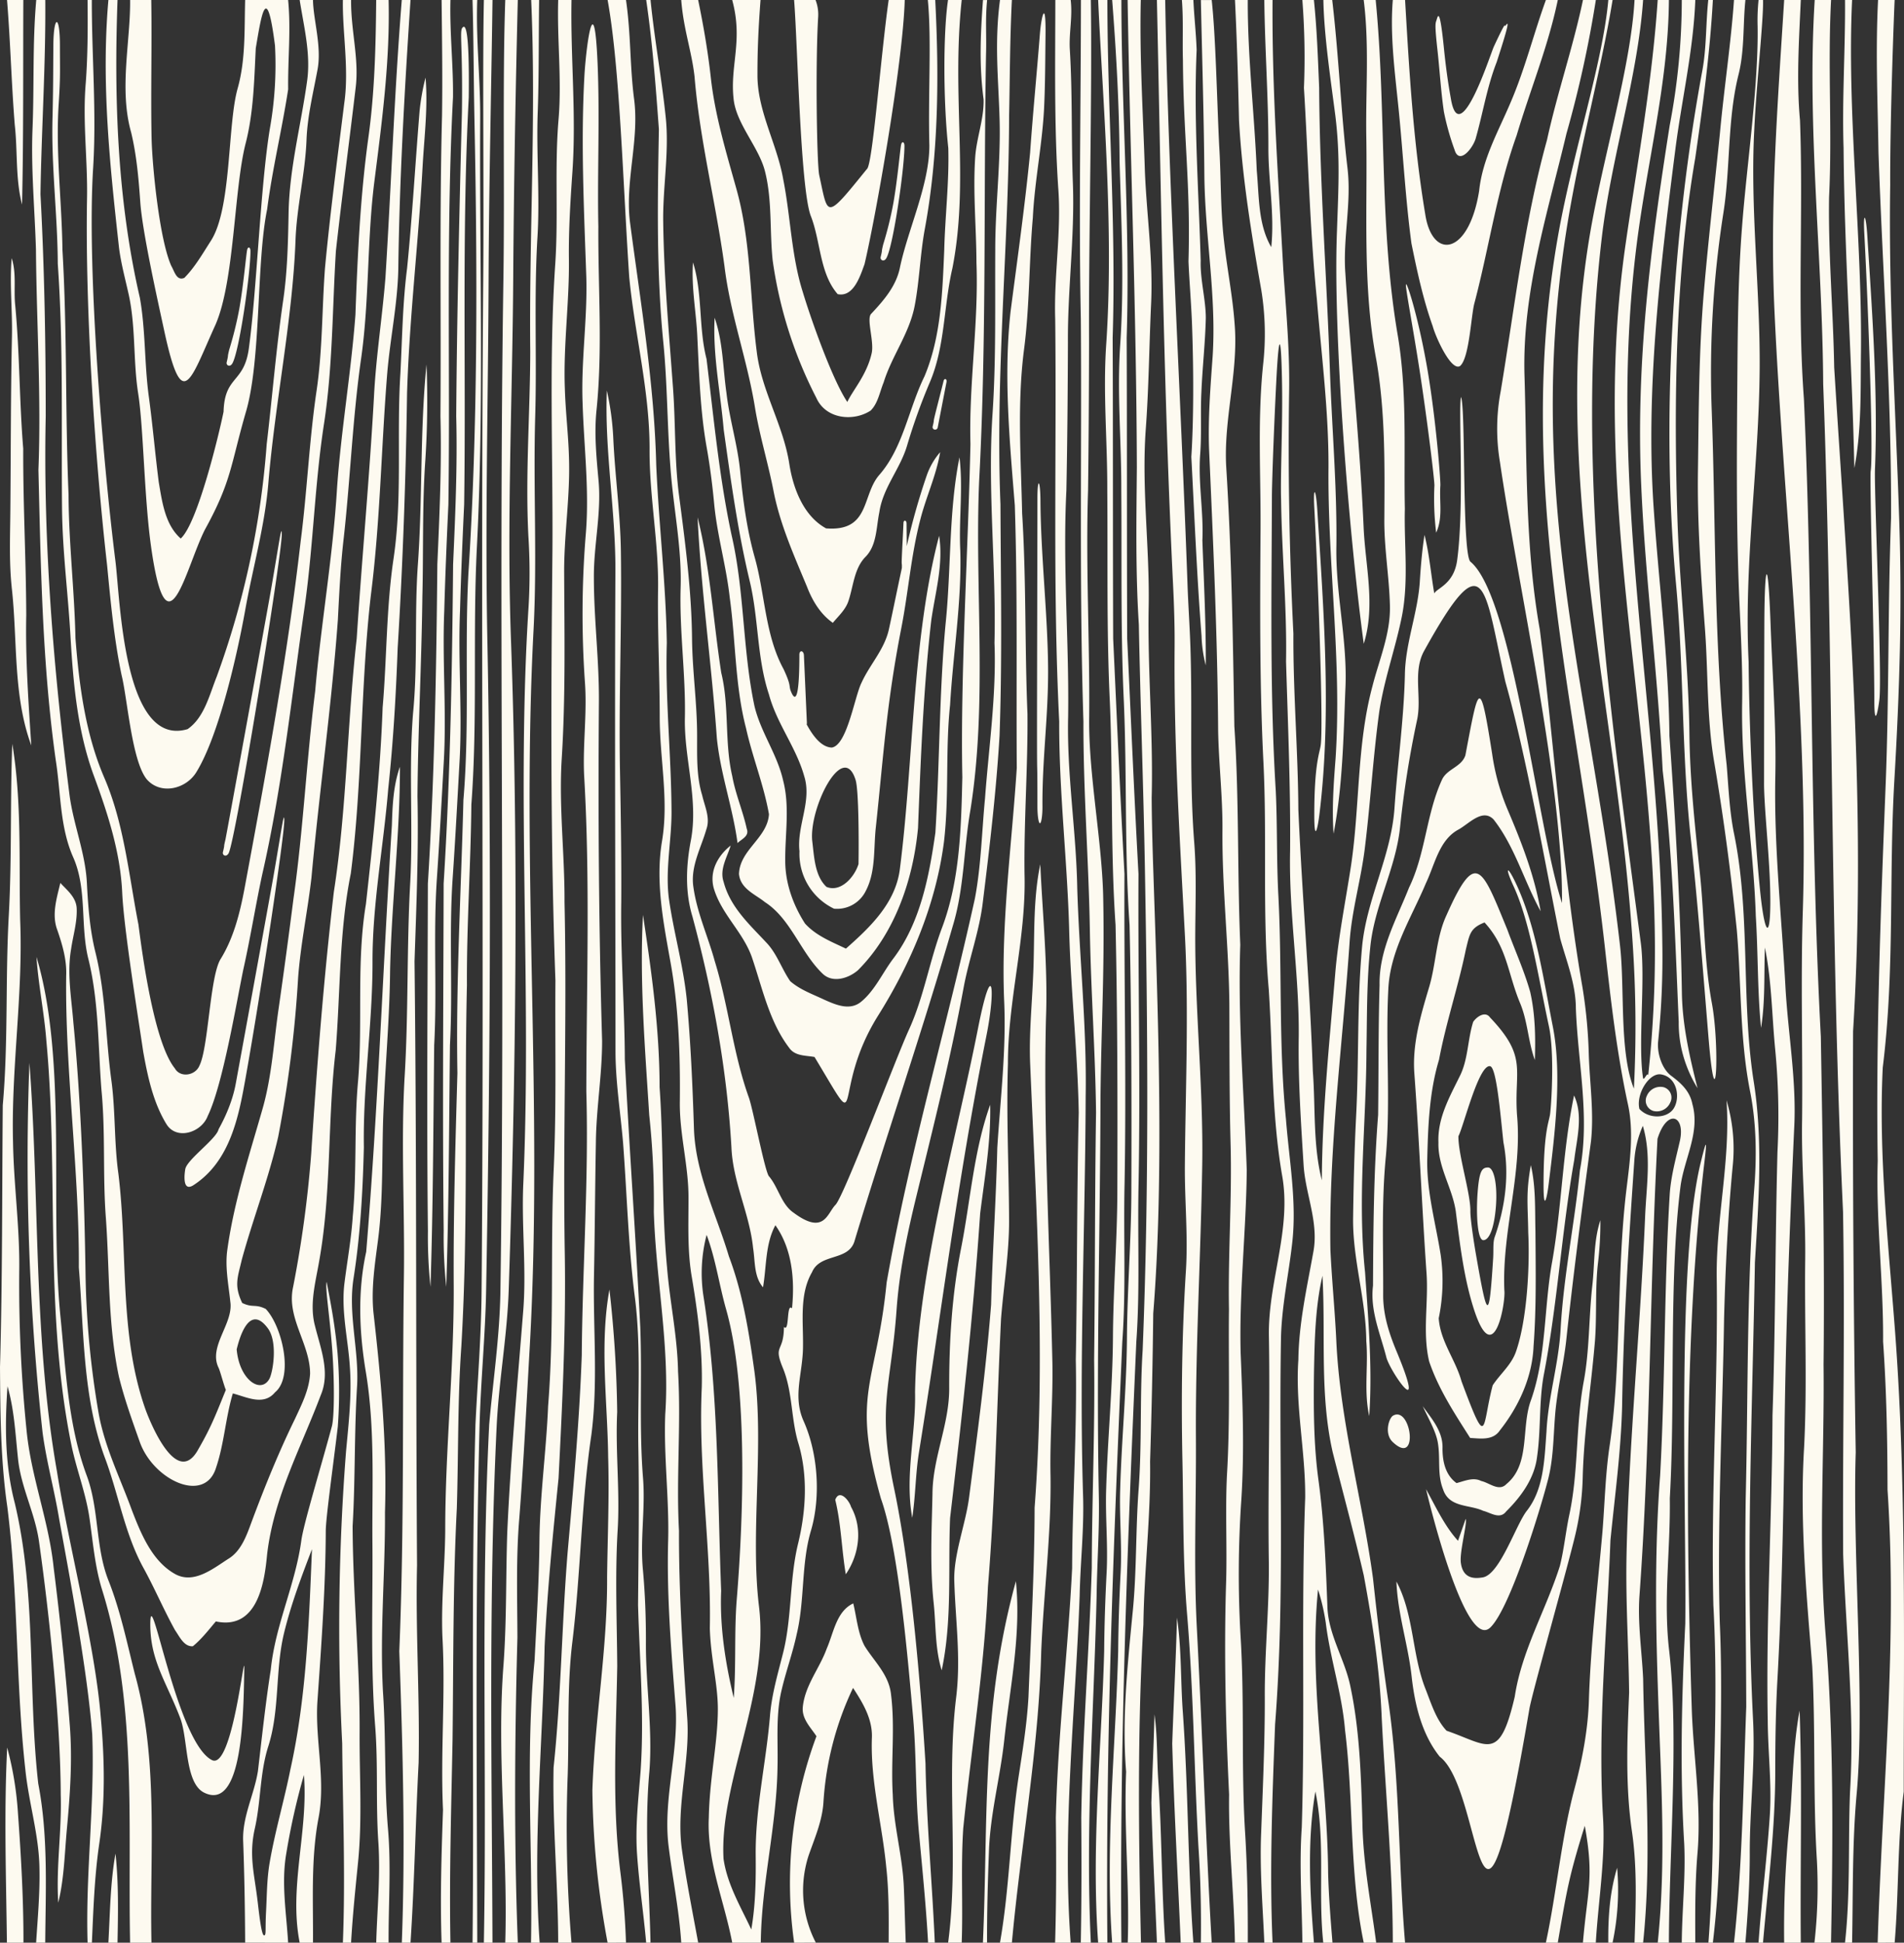 <svg xmlns="http://www.w3.org/2000/svg" width="720" height="734.565" viewBox="0 0 720 734.565">
  <rect x="0" y="0" width="720" height="734.565" fill="#333333" stroke="none"/>
  <path id="wood" d="M306.522,81.449C302.637,70.488,301.6,16.4,300.29,0H308.4a15.167,15.167,0,0,1,.987,6.517c-1.053,17.094-.528,55.442.413,59.751,3.429,15.7,2.176,17.236,18.006-2.342C329.98,62.55,332.945,21.951,336.045,0h6.084c-.726,24.718-11.28,83.412-15.207,99.885-1.71,4.755-4.257,12.591-10.158,11.333-6.935-7.976-6.37-20.062-10.24-29.769ZM77.215,677.845c14.734,7.268,14.857-30.476,15.161-46.9.159-8.627-4.461,38.4-12.2,34.585-13.179-6.5-23.062-66.808-23.333-52.114-.263,14.266,6.035,22.365,11.306,36.211,3.05,8.012,1.662,24.569,9.066,28.221M107.5,310.223c.024,5.808-8.632,63.792-14.673,97.593C90.279,422.1,87.078,439.079,73.2,448.11c-4.667,3.038-3.267-5.428-3.121-6.124.769-3.62,11.693-11.313,12.553-14.912.087-.363,4.814-8.016,6.509-17.268,4.615-25.163,13.1-71.8,14.173-77.906,1.594-9.113,3.382-20.311,3.735-21.79.336-1.4.445-1.327.451.113m-.948-108.255c.036,8.31-17.5,116.293-20.122,120.706-.936,1.578-2.407.687-2.139-.434.863-3.6.084-1.127.946-4.727.324-1.353,15.668-85.522,17.129-93.871,1.594-9.112,3.382-20.311,3.735-21.788.336-1.405.445-1.328.451.113M94.712,94.9c.038,8.311-4.238,38.121-6.856,42.535-.937,1.579-2.408.687-2.139-.434.863-3.6.083-1.127.946-4.726a137.3,137.3,0,0,0,3.863-15.7c1.594-9.114,2.583-20.637,2.936-22.115.337-1.4,1.244-1,1.25.438m611.423-5.651c1.857,29.444,4.037,58.915,2.893,88.087-.355,9.068,2.759,78.282,1.65,87.28-.609,4.951-1.907,10.691-1.907,0,0-19.325-1.822-83.439-1.363-86.547,1.028-6.967-.861-60.62-2.426-89.887-.453-8.454.619-7.378,1.153,1.066M565.686,456.139c-.622,8.111-2.492,12.792-4.76,12.792s-2.775-10.011-2.154-18.122,1.663-9.357,3.932-9.357,3.6,6.576,2.982,14.687M573.6,334.773c7.271,15.985,9.914,34.607,13.6,53.384,3.6,18.317.711,41.063-1.6,59.8-.609,4.947-1.907,10.692-1.907,0,0-19.324,1.878-23.284,2.426-26.377.434-2.445,1.856-23.1-.4-33.534-4.164-19.3-7.1-39.373-13.4-53.038-3.544-7.686-2.232-7.936,1.27-.238M498.151,193c2.434,38.6,5.426,77.246.755,115.2-.61,4.949-1.907,10.692-1.907,0,0-19.325,1.967-23.27,2.426-26.378,1.028-6.968-.861-60.621-2.426-89.887-.453-8.454.619-7.378,1.152,1.066m-104.7-3.316c.132,20.24,2.754,42.849,2.886,63.089.119,18.158-2.25,33.95-2.131,52.11.023,3.517-.429,6.4-.953,6.4s-.953-2.878-.953-6.4c0-21.687-.158-6.575-.158-28.262,0-17.068.158-70.935.158-88,0-8.466,1.1-7.393,1.152,1.066M342.019,55.1c.038,8.31-4.238,38.12-6.856,42.535-.937,1.578-2.408.687-2.14-.434.863-3.6.084-1.128.946-4.726a137.148,137.148,0,0,0,3.863-15.7c1.6-9.114,2.584-20.638,2.937-22.116.337-1.4,1.244-1,1.25.439m15.9,89.385q-1.666,8.6-3.331,17.2a1,1,0,0,1-1.181.753.935.935,0,0,1-.726-1.141c.769-3.209.074-1,.843-4.213.606-2.526,2.675-10.465,3.281-12.991.3-1.252,1.358-.872,1.114.391m-15.1,53.432.073,8.583a252.708,252.708,0,0,1,7.535-26.658,26.863,26.863,0,0,1,5.1-8.863c-1.486,8.862-5.353,16.929-7.531,25.568-3.516,13.486-4.515,27.512-7.207,41.172-5.586,28.678-6.648,47.6-9.594,75.116-.887,8.045.032,16.756-3.806,24.049A12.1,12.1,0,0,1,315.4,343.6a23.032,23.032,0,0,1-13.077-21.739c-1.066-9.586,4.758-18.873,1.806-28.332-3.065-10.985-10.383-19.888-13.351-30.959-4.6-13.817-3.869-28.787-7.289-42.918-4.5-18.784-7.127-38.005-9.82-57.176-1.211-14.116-4.176-28.124-3.434-42.34,3.176,9.127,3.127,18.992,4.482,28.506,1.161,10.022,4.241,19.641,5.192,29.7,1.081,10.9,2.5,21.776,5.45,32.286,3.983,14.043,3.9,29.47,10.949,42.375,3.01,6.444,1.907,6.2,2.746,8.326,1.5,3.8,3.232,4.236,3.232-13.769,0-1.88,1.634-1.642,1.717.236q.562,12.792,1.125,25.584a1.309,1.309,0,0,1-.087.527c2.651,4.89,5.78,8.628,9.48,8.757,5.839-.823,8.651-19.393,11.278-24.535,3.143-6.928,8.676-12.54,10.354-20.236s3.22-15.419,4.887-23.124c.061-2.31-.139-.587-.031-3.631.091-2.595.544-10.787.636-13.383.045-1.286,1.159-1.124,1.171.163M100.21,734.564h8.747c-.661-11.211-2.645-22.561-.693-33.755a260.711,260.711,0,0,1,6.66-29.663c1.725,21.232-5.759,42.324-1.6,63.417h5.033c.129-15.653-.839-31.446,2.047-46.908,2.887-14.639-1.29-29.365-.387-44.091,1.494-21.5,3.082-43.06,3.169-64.617.02-5.007,2.751-24.369,4.55-39.46a181.338,181.338,0,0,0-.1-27.93c-1.216-13.728-3.974-25.317-4.058-26.821-.8,1.41,1.113,12.677,2.08,25.981.837,11.509.79,25.081-.165,28.629-4.308,16-10.68,36.8-11.553,43.179-2.258,16.721-9.87,31.971-11.546,48.831-2,12.716-3.338,25.518-4.854,38.3-1.419,9.024-6.03,17.367-5.58,26.741.468,12.716.678,25.431.741,38.163h7.508ZM97.436,719.1c-1.217-10.506-3.408-17.38-1.072-27.716,2.32-10.248,1.87-21.057,5.1-31.1,4.386-13.748,2.562-28.612,5.9-42.587,2.645-10.965,6.611-21.477,10.61-31.919-1.145,27.9-2.111,56.089-8.174,83.338-2.37,11.858-5.821,23.419-7.853,35.347-1.029,6.049-1.011,12.219-1.337,18.344-.368,6.9.138,9-.744,9s-1.64-5.924-2.426-12.71M5.58,47.185C4.321,31.48,3.936,15.7,2.661,0h6.16c-.112,25.777.1,51.574-.483,77.336C5.789,67.544,6.709,57.224,5.58,47.185M541.768,123.3c-3.6-10.077-5.887-20.712-8.032-31.273-2.272-16.947-3.16-34.088-4.883-51.106C527.482,27.317,525.581,13.345,526.69,0h4.644c1.58,27.089,3.144,54.2,7.612,80.925,2.6,17.489,16.485,15.787,20.4-8.8,1.272-12.222,7.435-22.772,12.047-33.753C576.71,25.937,579.966,12.747,584.579,0h4.5c-3.677,17.7-10.448,34-15.56,51.193-7.321,20.428-10.385,42.183-15.9,63.188-1.339,4.494-1.922,20.945-5.471,23.99-3.306,2.223-9.219-10.751-10.38-15.068M308.745,150.53a162.529,162.529,0,0,1-16.561-52.1c-1.176-11.161-.128-22.614-2.885-33.578-2.273-9.22-11.07-18.161-11.908-27.673C276.037,24.655,281.05,15.293,276.883,0h10.71c-.823,11.092-1.176,19.112-1.16,28.486,0,13.609,7.446,26.048,9.735,39.266,2.82,14.17,3.046,28.912,7.417,42.691,3,10.006,11.14,33.107,16.833,41.555,2.062-4.49,7.363-10.21,9.206-18.432,1.009-4.5-2.068-13-.193-14.9,4.677-5,9.515-10.443,10.918-17.684,3-14.235,11.109-31.214,11.094-45.957-.516-19.381.872-39.953-.579-55.026h2.8c1.447,28.352,1.324,57.993-3.917,86.451-1.805,9.67-2.015,19.6-3.869,29.24-2.033,10.477-8.626,18.873-11.724,28.9-1.483,3.6-2.144,7.939-4.933,10.668-6.467,4.216-16.834,3.269-20.48-4.724M701.227,177.01c-.865-40.252-3.761-80.832-4.078-121.063-.6-18.641.692-37.286.548-55.947h2.677c-2,42.355,3.8,89.624,3.353,132.939-.193,14.709.273,29.592-2.5,44.071M543.09,201.428a106.027,106.027,0,0,1-.666-17.82c.072-1.822-2.53-23.435-5.413-42.341-2.765-18.129-5.827-33.62-5.3-33.772.639-.182,5.118,14.516,8.225,33.081,3.121,18.646,4.871,41.166,4.74,43.042-.437,6.328,1.02,12.06-1.591,17.81M57.157,206.914c-2.664-18.723-2.862-45.175-4.911-58.166-1.969-12.592-.84-25.586-3.725-38.041-1.258-5.6-2.759-11.176-3.5-16.912C41.571,62.717,38.232,31.3,40.99,0h3.45c-1.354,37.706-.047,75.869,8.45,112.6,2.176,12.244,1.693,24.818,3.355,37.133,1.481,10.824,2.4,21.739,3.789,32.581,1.29,7.593,2.419,16.127,8.3,21.305,6.387-5.644,14.576-39.814,16.207-47.939.4-13.908,7.873-10.552,9.6-24.23,3.015-22.249,4.285-60.633,7.9-82.772a137.5,137.5,0,0,0,1.951-31.4c-3.192-25.216-5.21-11.14-7.272.963-.6,12.12-.822,24.362-3.87,36.134-4.419,17.434-4.155,51.958-11.379,68.45-9.643,21.2-12.545,34.063-19.461,1.8-2.324-10.79-8.247-37.214-8.973-48.388-.628-8.8-1.386-17.613-3.449-26.182C44.957,33.647,49.371,15.572,49.2,0h8c.292,17.785-.243,35.031.129,52.554.29,10.845,3,38.123,7.454,48.006,1.194,2.028,2,5.806,4.934,4.5,3.982-4.024,6.886-9.114,9.981-13.94,7.934-12.172,6.269-43.79,10.155-57.642C92.912,22.632,92.387,11.437,92.7,0h16.255c1.1,11.256-.129,22.457.017,33.754-2.324,15.18-5.983,30.118-7.951,45.387-4.16,20.164-2.171,57.306-8.154,77.055-5.692,19.8-5.342,25.871-15.421,44.146-7.312,14.588-14.253,49.04-20.292,6.573M305.311,222.2c-4.933-11.912-10.335-23.786-12.819-36.656-2.05-10.459-5.192-20.64-6.951-31.167-2.9-18.157-9.367-35.4-11.577-53.713-3.242-24.011-9.336-47.5-11.32-71.708-1.1-9.722-4.174-17.832-5.034-28.961h6.4c2,9.667,3.676,19.379,4.773,29.241,1.58,14.412,5.8,28.247,9.658,42.081,5.628,19.956,5.079,41.05,7.708,61.529,1.757,14.937,10.029,27.7,12.319,42.5,1.483,9.6,5.515,19.851,13.917,24.447,16.673,1.283,13.443-12.449,20.06-20.147,9.11-10.354,11.109-25.062,17.156-37.356,6.271-14.971,6.772-31.672,7.466-47.817.32-12.854,1.9-25.656,1.53-38.531-2.038-18.837-1.843-44.427-.1-55.946h5.175c-3.916,36.566,2.93,68.516-3.515,101.4-3.339,14.288-2.74,29.592-8.546,43.165a224.513,224.513,0,0,0-8.611,23.962c-2.613,8.831-9.11,15.826-10.481,25.169-1.194,5.8-.919,12.557-5.274,16.914-4.176,4.283-4.5,10.718-6.288,16.28-1.032,3.535-3.823,5.947-6.016,8.622-4.531-3.163-7.561-8.027-9.642-13.308m210.4,21.2c-5.516-40.783-11.672-116.536-10.127-155.956.532-15.812,1.308-28.219-.625-43.84C503.214,30.248,500.68,13.448,500.439,0h3.338c2.5,21.18,3.307,42.517,5.79,63.7,1.547,13.22-1.79,26.355-.824,39.561,2.068,32.122,5.449,63.485,6.9,95.912.627,14.71,4.595,29.8.064,44.234M4.419,221.957c-1.018-9.827-.565-19.708-.5-29.57.192-21.688.128-43.377.595-65.064.226-9.9-.934-19.816-.1-29.7,1.885,5.722.71,11.911,1.339,17.824,1.708,18.012,1.546,36.149,3.03,54.18-.08,21.026,1.066,42,1.145,63-.34,16.458.839,32.845,1.9,49.231-7.017-19.062-5.129-39.946-7.418-59.9m51.167,72.806C49.845,287.924,48.2,264.2,46,255.382c-2.87-13.729-4.161-27.792-5.514-41.783-4.643-40.887-8.3-96.839-7.58-138.393.29-14.607-1.725-29.176-.483-43.78.789-10.439.792-21.4.69-31.426h1.608c-.034,21.127,1.8,42.289.508,63.38-2.439,38.1,3.648,110.76,8.418,148.767C45.5,226.887,46.679,282.9,70.934,275.7c6.273-4.317,8.208-12.8,11-19.8a325.8,325.8,0,0,0,18.913-87.936c2.146-18.12,3.6-36.36,6.242-54.409,1.611-10.987,1.838-22.126,2.047-33.214.321-16.79,4.676-33,6.967-49.513C117.616,20.478,114.907,10.16,113.326,0h5.033c.092,7.352,3.337,17.469,1.742,26.163-1.63,8.883-3.854,17.68-4.193,26.777-.5,12.8-3.726,25.236-4.161,38.04-1.126,29.962-7.732,61.144-10.287,91.927-1.372,16.333-5.95,32.037-8.788,48.093-2.951,16.372-9.834,46.957-18.364,60.877-3.9,6.508-13.481,8.783-18.722,2.886m448.706,20.488c-.661-9.5.032-19,.758-28.458,2.436-36.763-3.03-73.4-2.677-110.167.081-21.214-2.659-42.289-4.385-63.4-2.708-26.584-3.256-53.345-4.9-80.015A283.658,283.658,0,0,0,492.489,0h4.371c1.143,11.034,1.516,22.089,1.984,33.176.207,35.976,2.885,71.849,4.095,107.791.79,21.79,2.677,43.549,2.418,65.375-.371,18.206,4.307,36.031,3.4,54.255-.726,18.24-1.033,36.728-4.469,54.655M278.9,318.783c-1.791-13.414-6.466-26.166-7.821-39.682-1.967-27.865-5.934-55.55-7.289-83.5,4.821,19.239,5.92,39.211,8.95,58.781,3.128,12.8,1.162,26.252,4.16,39.072,1.225,6.823,4.016,13.169,5.483,19.906,1.08,2.849-1.984,3.9-3.483,5.42m33.635,16.561c5.306,2.207,10.564-3.6,12.112-8.639.128-7.876.118-27.875-1.1-31.777-4.754-15.272-17.784,10.846-16.385,23.189.726,5.9.937,13.066,5.37,17.226M311.1,368.191c-8.37-7.975-12-20.724-21.834-27.074-3.629-2.955-9.288-5.018-9.82-10.651.307-9.182,10.788-13.605,11.337-22.6-1.951-11.088-6.241-21.547-8.676-32.548-4.177-16.057-3.87-32.9-6.144-49.3-1.306-11.929-4.74-23.434-5.885-35.38-.678-7.173-1.58-14.326-2.838-21.424-2.452-13.7-2.838-27.686-3.533-41.609-.388-9.463-2.338-18.855-1.643-28.387,3.676,11.771,2.048,24.54,5.112,36.5,2.725,22.334,4.8,44.823,9.513,66.807,4.869,21.144,4.111,43.22,8.61,64.432,2.354,9.954,8.613,18.191,10.853,28.2,2.564,9.861.709,20.129.789,30.186-.049,8.571,3.017,16.93,7.482,23.874,4.224,4.653,10.062,6.89,15.465,9.48,8.947-7.926,18.947-17.248,20.445-30.467,5.155-40.4,4.588-86.841,14.8-125.645,1.659,10.753-1.419,21.264-2.951,31.779-3.017,26.111-4,52.448-5.03,78.719-1.872,19.919-8.933,39.982-22.72,53.782-3.548,3.094-9.561,4.966-13.335,1.328m335.062,25.168c-2.165-26.2-4.178-52.417-7.016-78.527-3.224-31.256-2.437-62.758-5.352-94.023-5.7-61.161-1.306-133.042,9.837-193.524C645.371,18.31,645.008,9.214,645.984,0h1.741c-1.112,20.131-3.805,39.947-6.674,59.83-7.5,43.433-8.146,92.272-6.741,136.071.879,27.406,4.258,54.724,4.547,82.185.24,17.488,2.161,34.874,3.967,52.24,1.725,16.319,1.532,32.882,4.53,49.058,2.99,16.134,1.606,46.987-1.191,13.975m-583.3,31.575c-4.935-8.132-7.014-17.822-8.707-27.267-1.985-13.483-7.314-46.387-7.943-60.082-.694-15.5-5.562-30.258-10.821-44.53-6-16.421-7.658-34.155-8.692-51.644-.885-16.353-3.077-32.619-3.24-49.022-.307-30.888.55-61.83-1.612-92.645-.081-18.694-2.564-37.3-1.967-56.018.25-11.738.215-14.712.292-26.5.075-11.648,2.474-11.965,2.483-.105.007,10.172.207,11.6-.438,21.757-1.258,18.577,1.162,37.1,1.4,55.669,1.805,30.8,1.015,61.686,2.306,92.5.062,18.135,2.224,36.152,2.611,54.287,1.4,17.875,3.773,36.1,10.82,52.541,7.594,17.524,9.336,37.008,13,55.737,1.581,12.3,5.993,44.746,13.765,54.365,2.064,3.673,7.772,2.73,9.3-1.048,3.434-6.857,3.926-33.884,8.036-40.356,4.967-8.045,7.305-17.525,9.064-26.916C100.6,292.2,108.652,248.649,113.7,204.628c2.434-18.767,3.21-37.743,5.95-56.457,2.337-15.5,2.08-31.219,3.241-46.8,1.966-20.916,4.725-41.746,7.321-62.577,1.821-12.854-.779-26.839-.55-38.791h3.1c-.083,11.779,3.065,22.088,1.742,33.069-2.434,20.623-5.192,41.189-7.482,61.812-1.355,21.756-1.178,43.686-4.482,65.252-3.534,22.877-4.064,46.138-7.3,69.05-4.92,33.913-8.451,68.141-16.093,101.511-2.549,11.908-4.466,23.976-7.129,35.852-2.693,13.012-7.793,43.765-13.453,55.4-2.355,6.348-11.932,9.374-15.69,2.99m571.944-38.36c-1.372-31.779-2.323-63.629-6.079-95.214-1.791-36.133-6.553-72.066-8.127-108.175-2.022-46.378,3.531-89.639,10.789-135.787A252.412,252.412,0,0,0,635.969,0h5.112c-.723,19.151-5.159,37.723-7.561,56.631-5.72,44.68-11.24,90.527-8.19,135.336,1.956,28.736,5.675,57.364,5.964,86.221,2.324,32.6,4.209,65.255,4.726,97.943.291,12.051,2.983,23.768,5.9,35.329a48.694,48.694,0,0,1-5.287-11.873,45.06,45.06,0,0,1-1.823-13.014m-326.789,13.1c-3.291-.629-7.4-.244-9.627-3.515-7.451-9.795-10.078-22.439-14.029-34.1-3.369-9.707-11.658-16.423-14.5-26.357-1.678-6.49,1.774-12.3,6.435-15.987-1.324,4.428-4.289,8.957-2.661,13.747,2.514,9.6,9.852,16.16,16.124,22.914,4,4.127,5.806,9.933,9.062,14.638,3.79,3.288,8.514,4.914,12.917,7.014,4.337,1.924,9.658,4.267,13.917.733,5.271-4.336,8.143-11.106,12.318-16.543,10.012-13.363,13.385-30.782,15.738-47.379,1.643-26.234,1.419-52.575,3.838-78.759,2.194-21,1.129-42.394,5.273-63.154,1.418,11.649-.275,23.49.306,35.227.565,19.57-2.724,38.875-3.854,58.343-1.824,17.227-.306,34.648-2.322,51.875-3.08,23.679-12.511,45.859-24.815,65.516-18.641,29.654-4.351,48.551-24.123,15.793M167.778,465.24c-.483-43.723-.111-87.43-.015-131.153,2.5-40.176,3.209-80.453,3.58-120.713.821-18.645,1.66-37.288,1.177-55.967.273-37.9,1.175-77.19,2.158-115.071.34-24.737-.948-30.455.151-31.809.911-1.122,2.75-1.806,2.433,26.253-2.662,51.263-1,102.646-1.742,153.96-.631,13.414-1.193,26.828-1.565,40.243-.774,18.594.838,37.2-.112,55.793-.84,15.163-1.645,30.31-2.677,45.439-1.42,20.989.1,42.01-1.015,63-.34,30.467-.4,60.933-1.4,91.365a181.246,181.246,0,0,1-.968-21.338m382.762-6.96c-1.243-9.061-6.869-16.913-6.6-26.287-.371-9.129,4.145-17.069,7.933-24.8,3.339-6.383,3.049-13.991,5.208-20.795,1.323-1.976,4.581-4.232,6.386-1.661,14.389,15.117,9.015,19.631,10.19,36.833,2.048,22.318-5.739,44-4.787,66.32.578,4.324-3.97,30.961-11.637,6.765-3.7-11.669-5.171-24.232-6.7-36.374m14.668,9.514c4.046-11.508,5.651-23.873,3.322-35.837-1.209-11.253-2.634-28.273-5.017-28.8-4.28-.951-10.067,22.813-12.007,26.46-.107,7.034,4.634,21.647,4.527,28.366-.037,2.34.941,9.684,2.243,17.123,4.2,24,4.831,24.782,6.363.7.2-3.184-.132-5.913.57-8.007m-41,45.246c-2.271-8.815-6.157-17.525-5-26.918.111-21.529.258-43.094,1.934-64.572.209-16.352.066-32.723.55-49.076-.275-13.309,6.464-24.992,11.127-36.834,6.238-12.766,6.515-27.755,12.4-40.663,1.837-4.3,7.419-4.862,8.919-9.39,5.042-26.645,5.431-30.459,10.131-.492a84.422,84.422,0,0,0,5.8,20.937c5.272,12.366,10.223,25.044,12.529,38.514-6.259-11.35-9.8-24.523-17.8-34.7-4.244-4.391-9.484,1.836-13.433,3.9-7.209,3.991-8.774,13.136-12.191,20.288-5.466,13.015-13.577,25.449-14.19,40.193-1.065,20.865.888,41.8-.885,62.648-1.744,17.577-.97,35.278-1.05,52.924,0,7.552,2.275,14.478,5.085,21.219,11.873,28.478-2.836,7.067-3.926,2.026m31.737,30.677c-5.823-9.166-11.932-18.383-15.5-28.912-2.629-11.052-.16-22.579-1.032-33.843-1.742-25.027-2.725-50.107-4.579-75.135-.807-11.1,2.385-21.81,5.482-32.215,2.788-9.077,2.678-19.047,6.725-27.67,11.15-25.118,13.356-17.824,22.962,5.579,2.885,7.853,6.355,15.461,8.642,23.542,1.9,8.394,2.049,17.139,1.757,25.745-2.531-6.91-2.693-14.535-5.514-21.356-4.774-11.35-4.883-21.266-13.511-30.659-5.548,2.152-5.645,4.583-7.048,10.144-2.873,14.08-7.5,27.616-10.159,41.748-3.727,12.348-4.178,25.43-4.468,38.3-.1,12.155,3.275,23.856,5.129,35.731a69.74,69.74,0,0,1-.774,23.734c.6,8.763,6.352,15.635,8.627,23.857,10.035,27.007,7.625,17.139,11.788,1.486,2.868-4.372,7.143-7.73,8.87-12.942,4.142-12.034,5.194-32.222,4.566-44.778-.162-10.95-.923-14.774.98-25.513,1.918,8.168,1.532,16.633,1.741,24.992.1,14.465.372,28.963-.709,43.409-.468,11.876-5.724,23.017-12.739,31.884-2.645,3.936-7.385,3.061-11.239,2.869m-29.115-8.464c6.854-3.789,9.88,19.552-.2,9.961-3.24-3.084-1.444-9.054.2-9.961M52.842,545.2c-2.854-8.081-5.789-16.178-7.853-24.556-4.21-19.606-3.515-39.859-4.933-59.814-1.259-16.143-.129-32.409-1.678-48.534-1.306-16.439-.968-33.126-4.838-49.2-3.337-12.787-.452-26.761-5.869-38.966-5.063-11.406-4.643-24.31-6.562-36.537-5.144-36.363-5.676-73.211-6.579-109.887,1.095-27.776-.71-55.513-.936-83.289-.436-15.143-1.9-30.272-1.306-45.452C12.964,32.653,12.256,16.28,13.707,0h3.419c.193,24.5-1.45,48.972-1.822,73.436,1.5,27.966,1.984,55.949,1.984,83.951-1,48.046,2.951,96.019,9.045,143.555,1.531,11.211,6.015,21.743,6.532,33.128.467,8.831,1.128,17.664,3.273,26.218,3.869,15.686,3.79,32.021,5.95,47.989,1.612,11.769,1.033,23.716,2.677,35.486,3.627,29.471.209,60.3,10.062,88.638,1.375,3.991,11.918,31.139,20.285,15.39,4.836-8.358,6.618-13.233,10.3-22.259-.617-1.23-2.162-7.137-2.767-8.373-3.937-8.043,5.7-16.727,4.452-24.915-.679-6.646-2.113-13.328-1.079-20.042,2.53-18.015,8.222-35.26,13.172-52.609,3.629-12.488,4.322-25.622,6.21-38.477q2.948-20.62,5.579-41.294c3.708-26.043,4.918-52.38,8.207-78.474,2.225-25.624,6.709-50.949,8.258-76.658,1.53-21.985,5.32-43.706,6.965-65.674.806-22.317,1.822-44.667,4.87-66.792,2.418-17.282,2.822-34.771,2.982-52.224h4.693c.549,22.979-2.5,45.911-5.386,68.648-2.791,22.07-1.87,44.475-4.95,66.512-3.258,22.545-4.1,45.349-6.6,67.98-1.227,10.392-1.708,20.847-2.256,31.307-2.389,32.584-7.015,64.9-9.983,97.419-1.452,12.659-4.095,25.131-5.046,37.863a458.919,458.919,0,0,1-7.545,60.165c-3.6,15.776-9.466,30.764-13.723,46.313-1.6,6.891-3.037,9.8.124,16.467,4.077,1.958,4.8.252,8.879,2.246,6.126,6.33,10.766,25.64,3.525,31.551-4.338,5.247-10.772,1.732-15.948.42-2.759,9.182-3.257,18.993-6.336,28.053-4.227,13.913-23.753,4.725-28.864-9.741M89.5,510.185c.96,11.42,8.988,16.991,12.305,11.292,1.416-2.435,3.316-14-.494-19.184-8.019-10.9-11.7,7.848-11.811,7.892m471.341,61.078c-5.193-2.432-12.8-1.1-15.125-8.064-2.329-5.869-.928-11.52-2.013-17.783-.77-4.447-3.851-9.559-5.68-13.7,3.323,4.686,7.6,9.407,7.466,15.758-.049,5.177,1.113,10.285,5.3,13.309,3.016-.751,6.288-2.343,9.338-.788,3.063.648,6.707,4.128,9.513,1.172,9.222-7.536,5.436-21.512,9.337-31.848,5.884-16.841,4.82-35.118,8.029-52.556,3.6-20.726,3.935-41.957,8.225-62.56,3.545,7.625,1.03,16.352.08,24.328-4.788,27.144-6.37,54.83-11.625,81.868-1.758,10.075-.97,20.411-2.453,30.52-1.031,8.307-6.207,15.146-11.706,20.62-2.386,3.113-5.9.4-8.691-.279M344.962,573.9c-2.87-15.828,1.42-31.621,1.065-47.484.783-44.735,15.017-93.057,23.773-137.4,5.407-27.382,6.834-15.469,3.235,2.5C361.883,447.41,356.2,495.3,347.495,549.243c-1.305,8.152-1.274,16.475-2.532,24.661m194.274-10.861c3.725,6.716,6.967,13.906,12.11,19.554.968-2.746,1.951-5.492,2.886-8.255.738,1.345-2.363,12.439-1.808,16.6.837,6.291,5.486,5.983,8.347,5.487,6.45-1.172,12.521-20.029,16.632-25.206,6.465-8.254,6.628-19.623,7.4-29.871.629-13.066,4.612-25.589,5.338-38.653,1.11-20.237,5.305-40.069,7.306-60.2,3.852-20.341-.792-40.839-1.533-61.233-.034-9.234-3.517-17.717-5.918-26.392-5.891-29.244-12.773-68.912-20.721-97.014-8.15-36.5-7.549-53.606-30.639-11.928-4.58,8.028-.821,17.8-2.82,26.532a383.67,383.67,0,0,0-6.4,40.506c-1.677,15.793-9.869,29.75-11.287,45.6-1.325,12.748-1.16,25.62-1.4,38.441-.114,28-3.467,56.072-.532,84.038,1.24,18.066,2.821,36.273,1.581,54.392-2.081-9.27-.307-18.889-1.114-28.316-.115-15.916-5.3-31.2-4.982-47.133.176-12.488.483-24.993,1.111-37.481,1.129-21.3.324-42.692,2.227-63.959,1.563-18.4,11.109-34.72,12.319-53.186,1.16-16.722,3.515-33.319,3.917-50.108.145-12.35,5.081-23.857,5.693-36.152.37-5.633.855-11.244,1.727-16.843,1.838,7.259,2.418,14.763,3.692,22.124,1.006-2.037,7.423-3.461,8.651-12.544,2.767-20.461.444-56.626,1.439-61.713,1.884,3.442.311,60.337,3.68,62.345,15.966,13.455,25.113,100.265,34.524,128.987.47-44.534-16.635-119.974-23.463-166.78a76.035,76.035,0,0,1,.292-26.756c5.287-31.782,8.916-64,17.51-95.006,3.919-17.943,9.823-34.944,13.6-52.924h4.869a429.3,429.3,0,0,1-11.109,50.509c-7.112,29.944-16.722,59.817-15.884,91.157,1,32.2.144,64.73,5.82,96.509,5.429,43.3,8.775,93.014,16.11,135.123a188.093,188.093,0,0,1,2.4,25.553c.356,10.9,2,21.809.824,32.7-3.37,25.132-6.676,50.266-9.385,75.5-1.065,9.445-3.467,18.662-4.194,28.158-.675,8.412-.612,16.982-2.9,25.132-2.775,10.757-13.969,47.309-21.4,54.864-9.662,10.169-23.963-49.748-24.5-52.17m-223.4,4.076c1.547-4.2,5.225.14,5.983,2.693,4.5,8.1,3.03,18.12-2,25.465-1.581-9.339-1.725-18.905-3.983-28.158M66.193,616.4c-4.29-7.73-7.756-15.949-12.027-23.681-7.081-12.976-9.4-28.07-14.643-41.887-8.289-22.738-7.771-47.59-9.708-71.568.2-36.57-5.239-74.359-4.787-110.342.258-5.964-1.436-11.665-3.322-17.175-2.259-5.84-.259-12.1,1.114-17.893,2.577,2.8,6.111,5.494,6.19,9.866.177,5.124-1.387,10.057-2.112,15.074-1.6,9.236.114,18.559.839,27.776,2.978,30.561,4.175,65.684,4.628,96.436a339.6,339.6,0,0,0,4.9,51.175c2.272,12.943,8.159,24.626,12.576,36.78,3.563,9.271,7.79,19.484,16.48,24.276,6.981,3.743,14.062-1.958,19.9-5.737,5.142-3.026,7.143-9.252,9.206-14.8,4.87-13.013,10.095-25.885,16.174-38.3,2.483-5.368,5.307-10.86,5.66-17-.033-11.386-8.981-21.039-6.434-32.706a433.152,433.152,0,0,0,6.837-50.195c2.159-33.143,4.725-66.286,8.579-99.253,4.933-31.692,5.031-63.926,8.642-95.776,1.984-30.4,4.806-60.721,6.515-91.154.741-15.18,3.145-30.186,4.355-45.332,2.193-34.98,3.386-70.048,6.175-104.99h3.305c-2.226,33.787-4.177,67.613-4.614,101.51-.241,13.169-3,26.043-4.143,39.105-2.305,28.055-2.659,56.3-6.208,84.214-4.064,35.012-3.112,70.5-7.609,105.446-4.437,21.965-3.919,44.527-5.708,66.809-3.162,26.445-1.533,53.344-6.226,79.613-1.371,8.08-3.789,16.423-1.629,24.591,2.1,8.535,5.9,17.629,2.162,26.34-7.42,19.71-17.755,38.633-20.254,60.128-.932,9.765-3.271,28.77-19.382,25.343-2.774,3.27-5.418,6.715-8.708,9.392-3.354.193-5-3.62-6.725-6.088m286.88-10.248c-1.468-13.729-.741-27.581-.452-41.363.081-13.711,6.45-26.321,6.321-40.069-.033-17.646,1.066-35.346,4.481-52.627,3.581-18.136,4.791-36.955,11.014-54.357.321,13.851-2.1,27.493-3.789,41.135-2.6,38.511-6.886,76.849-11.368,115.134-.807,19.187.855,38.685-3.176,57.576-2.565-8.185-2.128-16.948-3.032-25.43M544.428,664.22c-6.726-8.4-9.433-19.554-10.626-30.381-1.34-12.049-5.288-23.629-5.74-35.818,6.644,12.453,5.82,27.423,10.933,40.453,2.191,5.545,3.983,11.631,8.029,15.951,15.772,5.415,19.985,12.1,25.783-12.891,2.661-17.558,11.8-32.757,17.062-49.407,1.578-6.3,2.191-12.82,3.531-19.187,3.579-16.474,2.4-33.614,5.418-50.195,2.289-12.016,1.966-24.345,3.3-36.483.97-8.289.419-16.877,3.066-24.87a127.938,127.938,0,0,1-.937,16.458c-1.081,9.689-.37,19.482-1.113,29.207-1.419,17.017-4.111,33.912-4.611,51a105.5,105.5,0,0,1-2.9,22.614c-2.9,12.209-16.523,60.472-17.3,65.622-19.955,116.891-17.112,30.457-33.9,17.927m165.619,70.343c1.743-57.086,7.531-114.173,3.726-171.312-.034-18.678-.371-37.34-1.676-55.985.159-22.806-2.709-45.473-2.032-68.279-.718-46.008,1.124-94.763,2.991-142.054,1.334-33.828.8-67.53,2.054-101.05.2-45.885-3.143-92.261-4.757-138.168-.29-19.239-1.149-38.061-.16-57.716h6.272c-.309,6.239-1.791,46.625-1.678,69.977-.662,42.39,2.032,84.106,3.415,126.639,1.112,34.218.13,64.373-1.834,98.2-2.151,37.056.2,71.725-4.4,108.844-1.628,33.278,2.166,66.754,4.674,100.066C720.886,560,719.9,620.948,719.9,677.46c-2.434,18.923-1.839,38.093-3.434,57.1Zm-12.351,0c2.1-18.941,1.13-38.041,1.9-57.051,1.837-29.978-1.581-59.938-2.6-89.88-.243-43.165.71-86.33-.048-129.493-4.844-103.448-3.612-208.773-7.5-312.976C689.15,96.75,683.252,47.926,686.232,0h6.191c-1.322,24.817.469,49.668-.756,74.489-.34,21.493,1.564,42.934,1.934,64.414,5.278,85.123,12.431,165.2,7.144,251.027q-.267,79.647,1,159.261c-1.253,39.077,3.6,94.471.324,129.44-1.663,18.591-1.324,37.288-1.695,55.932Zm-11.562,0a186.711,186.711,0,0,0,.935-31.08c-1.515-24.432-.483-48.954-1.757-73.4-2.225-27.528-4.757-55.2-3.08-82.849,1.176-23.243.162-46.522.4-69.766.292-18.1-1.5-36.133-1.16-54.218.258-26.286-.564-52.574.273-78.842C684,271.481,674.363,190.87,671.01,117.372,669.22,78.121,672.234,39.054,674.685,0h6.291c-.678,15.164-1.678,30.345-.307,45.509,1.305,35.084-1.1,70.271,1.482,105.32,3.625,80.017,2.185,161.708,6.4,241.148.677,41.328,1.467,82.657,1.032,124,.356,33.93-1.984,67.929.742,101.807,3.144,38.828,2.806,77.847,2.081,116.779Zm-11.449,0a399.143,399.143,0,0,1,1.857-43.707c1.433-14.674,1.288-29.539,3.982-44.039,1.031,29.225.178,58.5.453,87.746Zm-9.69,0c1.16-16.109,3.226-32.128,4.274-48.236.757-11.912-.711-23.8-.791-35.715-.693-38.478,1.626-76.955,1.8-115.414,1.113-33.2,1.02-66.355,1.873-99.55a264.755,264.755,0,0,0-.836-38.671c-1.277-12.907-1.305-25.99-3.918-38.7-.356,10.126.177,20.34-1.451,30.379-1.389-14.045-1.1-28.21-1.983-42.307-.856-26.9-5.628-53.535-5.161-80.524.209-12.748-.464-25.49-1.031-38.214-1.3-29.215-.978-58.468-.759-87.691.135-18.106.339-36.222,1.758-54.273C660.552,62.16,665,32.484,664.64,9.96A75.723,75.723,0,0,1,665,0h1.693c.25,7-2.564,32.566-3.305,48.9-1.613,29.732,2.252,60.747,2.031,90.561-.279,37.394-6.013,73.476-4.175,110.815.193,23.006,1.592,59.086,4.3,86.122,1.984,19.782,4.357,18.765,3.837-.494-.377-13.907-2.4-31.8-2.3-40.347q.016-29.393.1-58.788c.079-24.024,1.375-27.94,2.363-.728.706,19.254,2.191,38.494,1.789,57.786-.517,26.83,2.467,53.518,3.887,80.277,1.062,17.577,4.224,35.1,3.24,52.783-1.823,40.192-3.358,80.3-3.7,120.539-.468,28.947-1,57.926-2.576,86.854-.693,11.841-.855,23.716-.871,35.574,0,21.669-2.741,43.181-4.628,64.712Zm-9.273,0c3.224-29.61,3.5-59.448,4.629-89.2-.064-26.235-.566-52.47-.209-78.7.953-39.423.3-77.271,3.225-117.092.95-12.226.853-24.609-1.516-36.659-4.031-20.147-3.305-40.89-5.078-61.335-2.147-20.937-4.887-41.784-8.385-62.508-3.033-16.964-2.382-34.287-3.662-51.422-1.477-19.807-2.923-39.649-2.644-59.533.318-22.635.315-45.313,2.258-67.9,1.716-19.954,4.015-39.822,6.047-59.744C651.934,33.613,654.6,16.027,655.708,0h4.321c-.955,9.08-.274,19.1-2.628,28.315-4.21,16.945-3,34.666-5.644,51.858a388.993,388.993,0,0,0-4.515,73.736c1.679,45.137.742,90.471,5.707,135.422.693,8.464,1.047,16.98,2.662,25.322,6.418,30.678,2.757,62.475,7.418,93.414,3.754,22.911,2,46.225.595,69.276-.987,57.7-3.62,115.461-.693,173.183.839,16.964-1.338,33.842-1.258,50.806-.018,11.107-.743,22.178-1.644,33.232Zm-9.675,0c1.338-17.472,1.71-34.98,1.759-52.5.789-25.027,1.483-50.09.113-75.117-1-41.788,1.823-83.255,1.257-124.265-.177-22.334,5.29-44.282,3.709-66.634a63.841,63.841,0,0,1,2.356,24.747c-1.841,19.187-2.757,38.46-3.275,57.735-.584,36.954-2.694,79.594-1.613,115.343,1.145,25.64-.064,51.316-.128,76.972a350.574,350.574,0,0,1-2.5,43.724Zm-10.078,0c.1-12.487,1.5-24.959.921-37.463-1.678-27.686-.936-55.478.4-83.146.522-42.081-3.438-136.329,5.821-174.285,2.342-9.6,2.421-8.679,1.35.342-7.686,64.756-6.768,141.555-4.685,207.068.692,17.927,3.659,35.818,2.126,53.779-.937,11.213-.871,22.457-.823,33.7Zm-27.784,0c-.111-9.55.566-19.186,3.34-28.316a96.375,96.375,0,0,1-1.726,28.316Zm-23.606,0c4.128-19.24,5.741-39.037,10.788-58.049,3.014-11.314,5.257-22.911,5.516-34.734.755-20.97,3.272-41.782,5.1-62.665.855-10.6,1.08-21.267,2.611-31.814,4.623-30.179,2.629-66.417,6.483-97.82,1.288-10.58,2.838-21.441.516-32-4.232-19.516-6.477-39.4-8.7-59.275-10.4-93.227-34.53-174.906-17.583-269.772C594.831,57.518,606.071,23.787,608.185,0H609.8c-4.4,27.026-13,57.914-17.717,88.754-15.43,100.777,9.52,172.417,20.539,268.895,1.832,16.05-.349,40.069,5.24,53.986a465.96,465.96,0,0,0-.431-54.358c-5.72-89.93-31.51-177.476-16.259-268.341C606.048,59.885,616.722,25.2,618.1,0h3.242c-2.024,29.094-12.042,59.567-15.623,89.865-10.324,87.346,3.263,179.623,14.755,266.7,1.819,13.779-1.14,38.1.829,50.956.24,1.569,1.6-2.34,1.974-.971a439.552,439.552,0,0,0,2.525-50.164c-.719-88.834-24.538-170.92-11.061-264.2C619.181,61.463,624.757,31.269,626.859,0H631.1c-.22,31.179-8.214,61.136-12.158,92.2-11.554,91,8.694,174.712,9.662,264.364a308.835,308.835,0,0,1-1.568,37.131c-.484,4.345,1.315,10.379,4.913,13.067,3.653,2.729,7.063,5.747,8.02,10.682,3.063,10.844-3.257,20.988-4.53,31.516-4.4,35.211-1.888,80.779-4,117.6.273,19.293-2.514,38.6-.211,57.84,3.677,32.433-.059,76.578-.128,110.167h-4.225c3.231-30.928,1.256-60.457.226-91.226-1.017-28.439-1.468-56.964.677-85.349,1.966-35.574,1.453-71.253,3.66-106.827.512-6.7,2.3-13.134,3.787-19.635,2.253-9.846-4.822-12.5-8.432-.932-3.033,57.509-2.637,115.258-6.819,172.709-.742,10.529.9,20.987,1.385,31.463.517,33.265,3.468,66.619-.014,99.8H618.1c.467-14.1,1.065-28.316-1.015-42.309-2.5-17.313-1.741-34.856-1.034-52.259-.192-16.895-1.288-33.754-1-50.649.784-42.061,5.236-86.68,7.045-129.162.451-11.472,2.5-23.3-.855-34.489a38.781,38.781,0,0,0-3.224,13.239c-2.146,30.887-4.113,61.809-4.613,92.784-.421,17-2.742,33.824-4.419,50.718-1.275,34.63-4.8,69.261-2.854,103.942,1.095,16.143-1.726,32.129-2.676,48.184h-4.869c1.674-19.8,4.323-24.4.7-44.194-6.032,19.291-6.776,24.273-10.21,44.194ZM619.94,419.3c3.224,3.575,9.349,3.717,12.274.711,3.345-3.438,2.677-12.575-4.046-13.751-4.472-.782-9.575,7.36-8.228,13.041M478.1,734.563c-.58-13.852-1.788-27.686-1.191-41.573.627-17.035,1.419-34.07,1.371-51.139-.082-16.931,1.676-33.772,1.532-50.7-.421-28.578.5-57.139.031-85.717-.468-20.673,8.79-40.663,4.918-61.371-3.918-23.016-3.466-46.5-4.967-69.766-2.5-28.525-.612-57.192-2.014-85.753-1.436-28.544-1.307-57.1-1.129-85.663.258-21.636-1.242-43.341.983-64.889a103.542,103.542,0,0,0-.678-28.332c-3.739-21.2-7.206-42.518-8.416-64.083-.356-15.2-.789-30.4-1.532-45.576h4.838c-.08,21.528,2.515,43.008,3.4,64.5.916,9.777.452,20.326,5.482,28.946,1.306-12.5-1.1-24.959-1.081-37.479C479.671,37.285,478.317,18.678,478.1,0h3.114c-.243,34.106,2.207,68.122,4.079,102.137,1.015,14.9,2.387,29.823,2.208,44.777q-.725,46.353,1.6,92.674c-.13,22.213,1.756,44.339,1.871,66.532,1.449,33,4.32,65.935,5.481,98.956,1.033,13.748,0,27.774,3.4,41.207.142-26.007,2.837-51.84,5.029-77.706,1.113-13.8,3.872-27.337,5.967-40.979,3.418-22.579,2.176-45.927,8.128-68.07,2.547-10.074,6.9-19.9,6.625-30.553-.273-11.053-2.256-21.984-2.111-33.056.112-20.028.4-40.242-3.064-60.009-5.289-28.017-3.257-56.788-3.773-85.19-.211-16.911,1.161-33.9-.968-50.72h4.531c4.063,41.763,1.243,84.142,8.143,125.628,3.886,22,2.436,44.493,2.886,66.759-.354,14.058,1.662,28.382-1.449,42.216-2.484,11.649-6.5,22.893-8.257,34.716-2.29,16.776-3.274,33.7-5.321,50.5-1.4,12.417-5.129,24.413-5.9,36.92-2.662,38.6-7.853,77.1-7.226,115.886.549,11.525,1.711,23.017,2.243,34.56,1.434,30.379,9.8,59.657,13.867,89.633,1.724,15.968,3.611,31.9,5.982,47.765,4.208,29.8,3.6,60.042,6.143,89.984H526.69c-.046-28.386-2.773-56.667-4.191-85-.727-18.153-3.5-36.116-6.789-53.9-3.613-15.566-7.788-30.974-11.724-46.453-5.014-21.861-2.644-44.563-3.9-66.827-2.79,12.121-2.966,24.66-3.208,37.078-.163,13.519-.112,27.091,1.742,40.489,2.1,15.6,2.724,31.358,3.322,47.081.209,11.071,6.66,20.288,8.755,30.869,3.532,16.773,4,34.088,4.5,51.228.225,15.3,3.224,30.326,5.208,45.438h-4.709c-5.467-26.41-3.756-53.623-7.062-80.33-1.129-13.816-5.612-26.952-7.3-40.682a78.306,78.306,0,0,0-2.921-12.522c-3.547,35.871,3.548,71.5,3.822,107.333.242,8.764.935,17.473,1.645,26.2h-3.484c-2.032-19.01.9-38.408-2.981-57.174-3.18,18.837-2.05,38.215-.55,57.174h-4.371c-.146-14.551-1.239-29.12-.225-43.655,1.272-41.5-.258-83.042,1.289-124.525.161-17.473-3.8-34.752-2.578-52.259.175-13.852,3.257-27.319,5.675-40.821,2.064-11.088-2.917-21.565-3.676-32.462-1.017-16.334-2.128-32.688-1.854-49.076.195-23.382-3.772-46.557-3.275-69.957.21-23.929-.821-47.819-1.531-71.708.369-20.447-1.613-40.8-1.87-61.214-.3-8.47.6-27.765.37-43-.267-17.6-1.086-23.437-2.2-1.442-.759,14.982-1.525,34.45-1.638,42.676-.115,37.3-.821,74.647,1.452,111.882.628,13.291.274,26.62,1,39.91,1.435,28.071.05,56.281,2.855,84.266,1.209,15.585,4.161,31.185,2.356,46.854-1.325,11.788-3.888,23.437-4.225,35.346-.9,48.867,1.58,97.873-2.243,146.669-1.034,27.494-2.144,55.005-.951,82.517Zm-11.125,0c-.322-18.7-2.467-37.3-2.192-56.037-1.258-26.182-1.936-52.417-1.178-78.633.5-13.973-.306-27.966.355-41.922,1.258-20.988.548-42.011.773-63.016-.369-20.988,1.194-41.957.6-62.945-.454-17.507-.388-35-.453-52.5-.225-21.88-2.773-43.637-2.61-65.534.11-12.556-1.387-25.045-1.63-37.6-.242-35.591-1.87-71.164-3.435-106.7-.4-11.665.517-23.3,1.354-34.911,1.484-22.86-2.885-45.491-3.128-68.294-.161-22.16-.853-44.3-1.322-66.462h4.1c1.51,13.87,1.935,36.657,2.82,54.988.759,12.153.437,24.379,1.872,36.482,1.16,10.336,3.225,20.534,3.966,30.922,1.531,18.241-4.258,36.082-3.16,54.34,2.046,32.568,2.53,65.237,3.063,97.874,1.838,27.492,1.081,55.075,2.242,82.6-.97,28.457,1.468,56.859,2.451,85.28-.227,23.068-2.919,46.085-2.307,69.189.758,18.5,1.437,37.1.243,55.6a409.99,409.99,0,0,0-.291,51.14c1.532,24.345.242,48.778,1.646,73.124.916,14.324,1.162,28.682,1.1,43.025Zm-12.868,0c.161-12.1-.1-24.224-.918-36.309-1.645-29.259-1.836-58.624-4.289-87.85-1.612-19.205-1.363-38.5-1.758-57.752-.493-24.028-.216-48.094,1.306-72.092.846-13.343-.5-26.688-.388-40.051.243-29.137,1.535-58.286-.015-87.413-1.918-36.062-4.172-72.11-3.87-108.24.067-8-.2-15.987-.591-23.968-3.567-72.965-4.5-147.632-6.1-220.889h3.139c1.139,67.251,6,152.239,8.431,220.868.282,7.962.838,15.914,1.105,23.865.827,24.583-.48,49.249,1.437,73.788.857,10.98.489,22.021.4,33.021-.236,29.662,3.091,59.22,2.629,88.863-.539,34.5-2.586,69-2.387,103.521.138,23.944-.9,47.89.357,71.813,2.08,39.6,3.352,79.246,5.61,118.825Zm-7.62,0c-1.076-25.1-2.508-50.2-3.211-75.293.552-15.863,1.4-31.71,1.8-47.607,1.746,11.788,1.347,23.629,2.191,35.451,2.1,29.157,1.876,58.293,4.008,87.449Zm-20.033,0c.709-21.564-1.467-43.059-.613-64.624-1.6-19.9.483-39.754,2.4-59.534,1.645-15.69,1.161-31.517,2.323-47.241,1.3-17.506.418-35.1,1.531-52.626,2.458-61.486,1.924-121.423.838-182.811-.547-30.885-1.71-61.471-2.275-91.549-1.289-19.833-.917-39.7-.757-59.552C429.73,117.738,427.376,59.615,426.41,0h4.982c-.517,21.616.887,43.181,1.549,64.78.692,16.686,3.129,33.3,2.353,50.036-.742,15.936-.855,31.884-2.045,47.8-1.566,22.176,1.5,44.3,1.127,66.5-.469,24.184,1.758,48.3,1.128,72.492.053,8.63.28,17.255.563,25.877,1.767,53.727,4.257,116.3.033,169.167q-.314,27.993-1.193,55.985c.292,20.6-2.241,41.048-2.53,61.634-2.324,40.05-1.823,80.207-.92,120.294Zm-5.889,0c-2.659-36.728,1.29-73.474,2.275-110.186.079-9.986.418-19.955.935-29.924.531-10.476-.532-20.953-.178-31.429.564-19.2,2.452-38.355,2.564-57.576.128-18.662,1.677-37.287,1.66-55.949.113-33.265.049-66.514-.677-99.76-1.935-27.984-.966-56.052-2.144-84.074-1.276-26.74-.757-53.518-.984-80.276.066-18.313-1.644-36.626-.419-54.935,1.579-23.088.436-46.245-.225-69.363C423.262,40.7,422.208,21.017,420.569,0h3.484c.05,42.571,3.353,85.123,2,127.708.16,37.918.048,75.835.194,113.769,1.384,29.664,2.645,59.345,4.272,88.989-.209,39.09.759,78.179.033,117.268-.436,19.886.579,39.806-.855,59.657-3.29,75.679-6.337,151.391-5.644,227.174Zm-21.572,0c.467-15.741.453-31.482.274-47.24.756-31.534,4.612-62.875,6.159-94.374.1-26.252,1.918-52.469,1.386-78.757.581-31.166.372-62.35,1.113-93.517-.4-22.543-2.918-44.983-3.578-67.526-.615-26.812-3.919-53.466-3.806-80.311-2.517-50.669-.935-101.441-1.517-152.16-.533-16.655,2.437-33.2,1.13-49.829-1.547-23.578-1.1-47.239-1.081-70.85h5.805c.768,6.348-.659,12.313-.339,18.485,1.064,17.141.516,34.332,1.194,51.491.66,19.849-2.032,39.594-1.9,59.448-.065,18.677-.209,37.356-.58,56.034-1.436,28.543,1.064,57.069.661,85.632-.519,21.684,3.064,43.147,3.449,64.8.79,26.217,3.629,52.365,3.179,78.616-.179,50.3-2.517,100.583-.985,150.866.435,12.733-1.03,25.395-1.289,38.11-1.6,43.671-6.659,87.36-3.387,131.084Zm-20.849,0c3.644-20.637,3.854-41.748,7-62.473,1.546-10.092,3.192-20.2,3.773-30.431.936-23.856,2.273-47.7,2.321-71.585,4.222-55.9.686-111.861-1.677-167.726-.468-11.1.661-22.158,1.113-33.229.675-14.117-.195-28.423,2.708-42.308.887,19.324,2.886,38.634,2.163,57.994-1.056,42.236,1.5,87.79,2.419,130.438.255,14.236-1,28.437-.71,42.674.306,22.264-2.58,44.372-3.515,66.582-.919,36.974-7.742,73.334-11.093,110.063Zm-6.452,0c2.054-47.231-.728-88.753,12.466-136.681,2.065,20.1-2.225,39.945-4.369,59.8-1.5,14.2-5.354,28.054-5.822,42.378-.435,11.508-.757,23-.709,34.507Zm-13.157,0c4.079-30.8-.741-62.124,3.065-92.975,1.79-15.04-.292-28.651-.743-43.937-.259-9.968,4.274-21.3,5.579-31.268,3.194-24.294,6.434-48.639,8.354-73.107.515-19.782,1.87-39.508,2.337-59.29,1.179-18.732,3.483-37.41,2.566-56.212-1.131-29.26,2.917-58.291,4.8-87.4-.226-33.09.324-66.2-.741-99.287-1.951-24.328-4.289-48.848-1.613-73.23,2.6-20.025,5.435-40.032,7.4-60.145,1.043-14.87,2.513-29.694,3.67-44.548.579-7.428,2.325-13.731,2.157-.031-.108,8.725-.1,17.455-.474,26.178-.548,14.428-3.611,28.542-4.321,42.955-1.468,16.7-1.176,33.544-3.37,50.177-2.6,20.464-1.113,41.155-.678,61.7,1.581,25.22.968,50.509,2.015,75.745.177,20.219-1.369,40.421-1.111,60.636.66,24.155-6.321,47.592-6.275,71.709-.627,19.816.357,39.631.437,59.447,0,12.418-2.064,24.643-3.047,36.973-1.63,33.755-2.162,67.58-4.951,101.265-1.353,30.642-6.225,60.933-9.336,91.383-.952,14.395-.065,28.841-.581,43.253Zm-7.579,0c-.741-13.484-2.095-26.917-3.336-40.367-1.5-14.918-1-29.96-2.338-44.9-1.912-21.061-5.441-63.875-12.175-82.689-11.351-40.309-1.649-42.848,2.176-81.677,8.78-49.744,22.614-96.281,33.378-145.2,2.353-12.472,2.613-25.241,3.822-37.866,1.451-19.574,4.337-39.072,3.581-58.764.677-28.616-2.6-57.194-.79-85.806,1.435-20.92.951-41.907,1.081-62.858-.017-16.356,2.079-32.618,1.644-48.971-.388-15.163-2.038-28.92.146-45.474h4.5c-.768,15.3-.743,29.156-1.049,43.724-.131,49-5.24,97.905-3.274,146.931.128,29.173.694,58.344-.34,87.5-1.257,21.06-3.74,41.993-6.32,62.913-1.3,11.1-5.27,21.526-7.287,32.476-5.009,27.087-11.3,51.928-17.772,78.476-3.45,14.1-6.481,28.385-7.544,42.954-2.042,29.041-7.515,36.468-.984,67.7,6.346,30.119,10.025,73.56,11.9,104.1.4,22.648,2.548,45.175,3.515,67.789Zm-50.649,0a159.547,159.547,0,0,1,8.434-78.058c-2.177-3.34-5.61-6.576-5.159-11.07.837-8.219,6.32-14.533,9.029-22.02,2.677-6.12,3.645-14.113,10.047-17.14,1.306,5.352,1.709,11.142,4.257,16.038,3.644,5.913,9.272,10.915,10.03,18.435,1.58,12.576-.113,25.291.66,37.918.306,11.755,3.694,23.087,4.177,34.8.321,7.032.435,14.062.726,21.094h-6.468c.048-9.514.146-19.064-.9-28.526-1.548-16.248-5.951-32.128-5.45-48.586.419-7.311-3.419-13.537-7.111-19.219a117.5,117.5,0,0,0-11.175,42.97c-.4,7.189-3.291,13.73-5.6,20.341a42.754,42.754,0,0,0,2.708,33.021ZM272.705,601.59c-.546,13.676,1.6,27.249,4.758,40.435.935-12.242.177-24.537,1.1-36.763,2.595-31.28,4.289-80.826-3.918-109.957-2.693-9.39-4-19.238-7.434-28.368a57.126,57.126,0,0,0-1.145,23.489c5.724,36.728,5.193,74.086,6.642,111.164m4.178,132.974c-2.984-15.741-9.643-30.9-8.852-47.274.3-15.03,3.331-27.789,3.421-40.676.07-9.69-2.686-19.285-3.035-30.91.612-30.413-4.434-60.6-3.046-91.015.351-13.974-1.437-27.862-3.725-41.574-1.759-9.952-1.276-20.112-1.29-30.186.031-12.331-3.5-24.294-3.275-36.641.177-17.891-.451-35.906-3.724-53.5-2.63-14.71-5.531-29.77-3.016-44.756,2.627-15.584-.87-31.221-.87-46.857-.017-15.775-.808-31.532-.647-47.29.436-18.206-3.335-36.118-3.192-54.307.015-21.914-5.6-43.112-7.691-64.78-2.372-35-3.5-79.084-8.177-104.8h6.952c1.888,12.955,1.436,25.149,3.08,37.583,1.967,15.392-3.386,30.59-1.629,45.965,4,30.641,9.239,61.23,9.981,92.241.983,22.473,3.66,44.842,4,67.318-.63,21.02,1.645,41.973,1.774,62.978.177,11.454-2.548,22.86-.9,34.3,1.838,12.591,5.386,24.853,6.677,37.567,1.465,16.161,2.192,32.372,2.708,48.586.5,17.192,8.45,32.461,13.208,48.482,5.24,13.851,7.594,28.648,9.642,43.391,3.8,28.146-1.606,61.163,1.742,88.917,4.03,32.93-15.021,66.652-13.4,95.546,1.4,9.69,6.482,18.1,10.5,26.707,1.613-9.322,1.758-18.8,1.662-28.247-.13-17.681,3.949-34.925,5.4-52.468.646-8.167,2.984-16,4.966-23.874,3.4-13.554,2.355-27.86,5.694-41.433,2.965-12.277,3.725-25.448.129-37.672-2.856-9.252-2.177-19.4-5.823-28.4-3.886-9.32.248-5.768.312-15.738,2.193,2.309.849-9.342,3.059-7.034,1.08-10.929.064-22.438-6.289-31.428-3.855,7.136-3.322,15.6-4.677,23.471-3.467-4.04-2.951-9.811-3.758-14.866-1.322-13.064-7.674-24.889-8.19-38.128-1.712-29.611-7.1-58.8-14.756-87.239-2.838-9.407-2.4-19.362-.547-28.927,2.884-15.566-2.693-30.888-2.29-46.47.305-16.389-2.113-32.636-1.613-49.025.467-15.3-2.8-30.289-3.869-45.491-1.227-15.686-1.129-31.481-2.678-47.15-2.66-26.761-2.161-53.712-1.676-80.558-1.194-16.335-2.416-32.7-4.8-48.9h1.642c1.468,14.743,4.193,29.453,5.724,44.178,1.42,13.275-1.128,26.5-.935,39.773.273,20.986,2.194,41.868,3.71,62.766,1,13.572.516,27.232,2.29,40.719,2.336,17.872,4.708,35.8,4.9,53.883.111,12.28,1.919,24.469,1.919,36.766.032,7.573-.323,15.337,1.918,22.614.934,4.16,3.128,8.516,1.6,12.819-2.049,7.206-6.144,14.2-4.9,22.037,1.369,9.688,5.514,18.539,8.062,27.894,5.192,16.827,6.886,34.684,12.787,51.263,1.574,3.958,6.293,29.225,7.82,30.187,3.5,4.25,4.6,10.564,9.273,13.7,11.537,8.551,12.608.168,15.767-3.025,3.247-3.283,22.841-55.465,27.771-66.217,5.643-12.313,7.771-25.989,12.561-38.669,6.739-17.981,7.192-37.708,7.642-56.824-.793-37.748,2.208-86.734,3.065-125.943-.629-22.894,3.129-45.63,2.273-68.524-.049-13.3-1.353-26.587-.483-39.878.466-7.276,3.39-14.638,3.18-21.914-1.615-12.295-1.284-23.321-.231-37.6h1.565c-.733,7.341-.186,13.417-.412,20.415-.966,53.622.251,107.8-2.6,161.39-1.753,40.441,3.257,83.247-3.307,124.474-2.517,14.463-2.338,29.452-6.578,43.533-11.547,40.031-25.139,79.3-37.152,119.138-2.13,8.133-13.046,4.671-16.174,12.1-4.807,8.307-3.274,18.591-3.4,27.878,0,10.424-4.071,18.943.3,28.562,5.449,12.313,6.377,28.594,2.78,41.011-3.839,12.751-2.353,26.445-5.451,39.352-1.563,7.312-4.158,14.324-5.82,21.6-2.161,9.392-1.209,19.134-1.45,28.7-.308,22.336-6.1,44.073-6.321,66.409Zm-19.272,0c-.8-12.418-3.335-24.592-4.835-36.9-2.1-18.171,4.257-35.941,2.565-54.1-1.6-20.34-3.258-40.717-2.676-61.161.4-15.916-1.727-31.779-1.1-47.694,1.758-25.64-3.548-50.964-4.321-76.482a308.751,308.751,0,0,0-1.739-36.6c-1.583-25.186-3.694-50.406-2.372-75.679,3.273,21.548,6.272,43.235,6.288,65.116,1.612,22.7.693,45.524,2.822,68.19,1.064,13.152,3.934,26.1,4.16,39.335,1.193,20.078-.741,40.156.357,60.234-.083,23.419,1.483,46.766,3.063,70.116,1.336,16.755-4.209,33.265-2.016,50.02,1.677,11.946,4.032,23.768,6.209,35.609Zm-13.269,0c-.968-11.071-2.645-22.071-3.419-33.161-.759-10.564.483-21.093,1.306-31.586,1.468-20.97-.369-41.957-.952-62.909.178-19.816.453-39.649.114-59.465-.307-18.819,1.064-37.743-1.258-56.475-2.549-19.483-3.031-39.176-4.516-58.782-1-11.718-2.9-23.366-2.87-35.172-.017-60.634-.339-121.275-.033-181.89,0-22.546-4.127-44.9-3.241-67.459a104.3,104.3,0,0,1,2.451,18.311c.66,14.08,2.63,28.055,2.855,42.17.4,27.388-.789,54.777-.355,82.184.322,16.891.6,33.807.5,50.719-.306,19.867,1.29,39.683,1.355,59.533,1.709,33.773,4.16,67.51,5.838,101.282.724,19.012-.468,38.075,1.047,57.069.919,11.648-1.177,23.313-.017,34.962.807,8.973,1.13,17.962,1.1,26.969-.1,16.37,2.611,32.688,1.306,49.076-1.937,21.513-.046,43.093.435,64.624Zm-14.579,0a329.955,329.955,0,0,1-5.754-57.611c.886-26.917,5.724-53.571,5.563-80.557.176-15.146.854-30.293.4-45.455-.243-21.093-3.289-42.4.484-63.349a457.837,457.837,0,0,1,2.934,46.314c-.727,15.145,1.13,30.275.129,45.4-.952,16.9-.225,33.824-.113,50.72-.452,26.043-2.047,52.258,1.225,78.179q1.646,13.118,2.081,26.357Zm-18.687,0c-.033-22.108-2.193-44.179-1.741-66.251,2.854-26.934,3.113-54.077,5.289-81.082,2.192-24.886,4.483-49.792,5.369-74.768.259-33.248,2.677-66.443,1.725-99.709.065-39.894,1.5-79.856-.837-119.716-.532-11.858,1.21-23.68.273-35.541a372.663,372.663,0,0,1,.42-56.28c1.273-16.37-.789-32.688-1.274-49.022-.616-16.373,2.032-32.636,1.354-49-.87-25.187-2.064-50.407-.6-75.61.764-11.2,3.639-32.743,4.9-4.072.908,20.676-.11,41.5.311,62.171-.13,23.07,1.645,46.207-.677,69.207-.953,8.974-.05,17.982.759,26.918,1.11,12.331-1.9,24.486-1.774,36.8.014,15.779,2.064,31.465,1.9,47.243-.32,42.57-.046,85.139,1.21,127.691.017,12.855-2.224,25.551-2.354,38.407-.308,16.929-.387,33.86-.725,50.772-.34,19.992,1.6,40.087-1,59.955-3.821,25.8-4,52.032-7.142,77.916-2.1,16.948-1.226,34.087-1.807,51.123a527.531,527.531,0,0,0,1.452,62.858Zm-10.273,0c.662-35.538-2.159-71.183,1.34-106.6.789-15.181,1.71-30.362,1.853-45.56.177-17,2.581-33.844,3.275-50.808,2.353-29.626.8-59.394,2.1-89.091,1.079-23.892.483-47.836.662-71.744-1.953-54.181-1.661-108.416-1.13-162.634.241-36.118-1.37-72.305,1.066-108.369,1.224-18.312-.306-36.694,1.275-54.985,1.208-14.884-.607-29.629-.163-44.774h5.032c-.4,21.6,1.837,43.216.355,64.8-.758,11.038-1.469,22.074-1.339,33.124.209,16.39-2.16,32.675-1.532,49.043.258,8.745,1.337,17.418,1.564,26.145.5,14.641-1.934,29.139-1.823,43.762.1,23.292.533,46.622-.916,69.886-1.147,18.119,1.143,36.186,1.047,54.29.981,44.3-.646,88.618.1,132.92.468,28.35-.919,56.684-2.353,84.965-2.13,21.162-4.242,42.341-5.275,63.61-.742,37.322-4.515,74.7-1.869,112.021Zm-9.738,0c1.042-34.809-3.352-70.945-.645-105.34,1.192-16.58.837-33.213,1.4-49.828,1.242-27.616,3.756-55.145,5.95-82.673,1.433-16.336-.613-32.724.111-49.077,3.2-72.688-2.587-146.166,1.985-218.076a216.841,216.841,0,0,0-.065-26.9c-1.178-23.259.663-46.5.71-69.767-.466-44.095,2.286-88.941.355-132.9h3c-.194,14.008-.032,28.018-.515,42.027-.614,16.229.9,32.462-.177,48.69-1.243,22.211-.147,44.476-.789,66.706-.776,26.829.771,53.709-.615,80.521-4.728,89.958,3.622,180.6-1.435,271.09-1.244,21.687-2.274,43.39-3.967,65.043-1.258,14.973-.758,30.03-.709,45.053-1.033,38.46-1.322,76.973.145,115.432Zm-8.09,0c1.182-65.347-1.214-130.613,2.011-195.955,1.516-16.981,3.992-33.415,4.244-50.47,1.886-127.517-.789-255.038,1.13-382.561.529-35.2-.378-74.838.705-105.578h4.739c-.869,35.189-1.507,70.535-1.736,105.727-.3,45.751-2.515,91.975-.795,137.64,2.852,80.718,1.758,163.65-.9,244.328-.573,17.453-3.74,34.315-4.57,51.777-3.107,65.351-1.793,131.111-1.573,195.092Zm-15.987,0c-.58-16.755-.047-33.493.533-50.23-1-21.723.984-43.445-.209-65.149-.581-13.449.935-26.847,1.049-40.279-.018-30.939,3.369-61.755,3.209-92.7-.162-26.828.645-53.658,1.4-80.452-.6-34.453,1.4-68.858,2.273-103.277,2.386-28.4.4-56.947,1.871-85.4,3.575-54.945,3.459-114.557,2.3-171.755C179.108,30,179.1,14.844,178.688,0h1.782c-.54,14.872,1.2,29.779,1.12,44.7-.3,54.209,1.5,108.622-1.263,162.36-1.614,32.371.322,64.833-2.081,97.172-.225,22.77-1.8,45.508-1.676,68.3-1.049,45.508.564,91.069-2.112,136.525-1.437,20.376-1.08,40.82-1.709,61.248-1.484,29.1-1.275,58.276-1.612,87.413-.484,25.622-1.275,51.228-.806,76.85Zm-15.043,0c1.385-36.728.372-73.491-.952-110.2,1.967-47.186,1.08-94.443,1.742-141.649.354-25.008-1.144-50.02.241-74.995,1.516-24.5.79-49.077,2.131-73.6,1.175-21.442-.615-42.937,1.079-64.344,1.822-18.609.515-37.325,1.806-55.948,1.838-25.293.774-50.737,3.289-75.978a343.4,343.4,0,0,1-.435,35.994c-1.21,17.21-.693,34.491-1.129,51.735-.292,25.186-1.659,50.355-1.853,75.54.45,20.81-.421,41.607-1.113,62.385.869,76.113.435,152.264.95,228.38-.6,24.869,1.082,49.722.6,74.593-1.18,22.685-1.583,45.4-3.065,68.087Zm-9.675,0c.354-12.8,1.679-25.606.775-38.408-.952-14.34-.049-28.753-1.144-43.076-1.824-22.929-.9-45.945-1.065-68.927-.212-21.756,1.08-43.671-2.467-65.218-2.533-15.111-3.194-30.573.113-45.613,4.449-53.642,6.3-107.527,9.706-161.271.225-7.455.549-15.06,3.048-22.108.031,25.815-3.209,51.523-3.725,77.339-.163,16.79-1.662,33.51-2.386,50.283-.889,17.14.033,34.4-2.195,51.438-1.178,9.094-2.628,18.259-1.692,27.458,2.853,25.027,5.129,50.213,4.338,75.45.128,22.684-2,45.333-.741,68.017,1.161,17.191.436,34.471,1.887,51.647,1.226,14.289.145,28.647.225,42.989Zm-12.611,0c1-25.081-.031-50.2-.255-75.293a859.085,859.085,0,0,1,1.451-110.5c.982-10.565,2.209-21.18,1.45-31.815-.663-10.668-3.419-21.285-2.017-32.04,1.048-8.307,2.55-16.545,3.1-24.94,1.612-17.1.453-34.331,2.032-51.455,1.822-22.194-.694-44.633,2.951-66.67,2.74-24.711,5.434-49.46,6.321-74.33,1.612-18.713,1.355-37.586,4.112-56.176,3.449-23.246,1.113-46.839,2.612-70.222.676-13.223.837-26.5,2.516-39.631,1.982-19.816,3.112-39.721,4.739-59.571a84.7,84.7,0,0,1,2.243-12.573c.951,11.139-.468,22.3-1.1,33.421-1.549,28.668-5,57.156-5.885,85.874-.468,32.147-1.581,64.274-3.549,96.37-.646,17.822-1.677,35.625-3.58,53.345-1.791,21.823-6,43.426-5.933,65.407.031,23.4-3.646,46.6-3.275,70-.4,16.6-1.322,33.212-3.9,49.6-2.128,13.485,2.033,26.847,1.357,40.348-1.115,17.754-.662,35.574-1.71,53.344.11,26.287,2.836,52.5,2.644,78.808-.049,16.073,1.016,32.2-.58,48.238-1.017,10.143-2.063,20.287-2.645,30.467Zm-80.463,0c-.9-44.634,2.807-90.649-10.657-133.656-2.679-8.693-3.387-17.84-4.693-26.83-1.341-9.287-4.774-18-6.724-27.109C16.63,495.976,22.267,444.417,17.529,393.5c-.808-10.616-3.017-21.04-3.742-31.691,11.881,39.632,4.813,94.648,9.128,136.577,2,20.1,2.87,40.786,9.949,59.744,4.69,12.784,3.161,27.16,8.288,39.824,4.384,11.212,6.853,23.1,9.788,34.823,9.206,32.984,5.61,67.841,6.336,101.789Zm-8.207,0c.629-11.246.71-22.579,2.677-33.668,1.225,11.176.984,22.439.773,33.668Zm-7.87,0c-.823-26.288,2.775-52.486,1.76-78.791-1.752-23.243-8.178-57.7-12.465-81.151-1.807-11.124-4.87-21.968-6.338-33.144a949.347,949.347,0,0,1-4.95-139.585c3.886,51.4,1.4,103.485,10.4,154.4,4.549,28.6,14.278,65.332,16.544,92.555,1.5,16.178,1.806,32.618-.6,48.709C35.717,709.8,35.3,722.2,34.749,734.563Zm-19.463,0c.6-9.34,1.468-18.7,1.26-28.071-.162-12.662-4.049-24.783-5.322-37.305-3.677-33.055-2.661-66.5-6.837-99.5C.226,552.252.129,534.552,0,516.941c.936-33,.759-66.024,1.049-99.028,2.111-23.961.936-48.045,2.29-72.039,1.16-21.513.483-43.077,1.306-64.609C8.3,303.25,7.112,325.707,7.628,347.938c1.143,28.122-3.467,56.089-2.693,84.212.289,16.3,2.629,32.477,2.338,48.812a546.86,546.86,0,0,0,2.758,59.728c1.676,17.734,8.433,34.332,10.256,52.031,2.342,18.442,4.714,41.137,6.1,59.588,1.015,12.925.145,25.885-1.047,38.758-.905,9.479-1.032,19.1-3.306,28.384-.872-13.658,1.371-27.247.934-40.907-.078-27.521-4.259-67.909-8.224-95.722C13.205,571.944,7.8,562.2,6.774,551.2c-.953-9.06-1.4-18.259-3.935-27.022-1.033,14.728-1,29.75,2.724,44.056,8.3,34.735,4.9,70.886,8.9,106.18,3.821,19.782,2.788,40.087,2.643,60.147Zm-11.044,0c-.291-24.591-1.128-49.216.1-73.79A125.882,125.882,0,0,1,6.805,685.8c1.176,16.214,2.1,32.478,2.065,48.762Zm626.48-323.475a5.539,5.539,0,0,0-6.334,3.267,4.076,4.076,0,0,0,2.539,5.738,5.539,5.539,0,0,0,6.334-3.267,4.076,4.076,0,0,0-2.539-5.739m-450.4,323.475c.646-65.347-.665-130.613,1.1-195.955.829-16.981,2.183-33.415,2.319-50.47,1.032-127.517-.43-255.038.618-382.561.29-35.2-.292-80.392.251-105.578h3.259c-.475,35.189-1.357,70.535-1.482,105.727-.162,45.75-1.374,91.975-.434,137.64,1.559,80.718.961,163.65-.491,244.328-.313,17.453-2.045,34.315-2.5,51.777-1.7,65.351-.98,131.111-.86,195.092ZM161.814,465.24c-.483-43.723-.111-87.43-.015-131.153,2.5-40.176,3.209-80.453,3.58-120.713.821-18.645,1.66-37.288,1.177-55.967.273-37.9-.387-75.8.6-113.683.209-14.59,0-29.155-.162-43.724h3.341c-.323,12.259,1.111,24.52.967,36.78-2.662,51.263-1,102.646-1.741,153.96-.631,13.414-1.193,26.828-1.565,40.243-.774,18.594.838,37.2-.112,55.793-.84,15.163-1.645,30.31-2.677,45.439-1.42,20.989.1,42.01-1.015,63-.34,30.467-.4,60.933-1.4,91.365a180.86,180.86,0,0,1-.969-21.338M415.268,734.563c-2.658-36.728,1.291-73.474,2.275-110.186.079-9.986.419-19.955.936-29.924.53-10.476-.533-20.953-.179-31.429.564-19.2,2.453-38.355,2.564-57.576.128-18.662,1.678-37.287,1.66-55.949.114-33.265.049-66.514-.676-99.76-1.935-27.984-.967-56.052-2.145-84.074-1.275-26.74-.757-53.518-.983-80.276.066-18.313-1.645-36.626-.42-54.935C421.307,86.491,417.029,38.79,415.268,0h3.485c.05,42.571,3.353,85.123,2,127.708.159,37.918.048,75.835.193,113.769,1.385,29.664,2.644,59.345,4.272,88.989-.209,39.09.759,78.179.034,117.268-.437,19.886.579,39.806-.856,59.657-3.289,75.679-6.337,151.391-5.643,227.174Zm-6.564,0c.3-15.741.292-31.482.177-47.24.488-31.534,2.977-62.875,3.975-94.374.063-26.252,1.238-52.469.894-78.757.375-31.166.239-62.35.718-93.517-.26-22.543-1.884-44.983-2.31-67.526-.4-26.812-2.529-53.466-2.456-80.311-1.624-50.669-.6-101.441-.98-152.16-.8-38.847.015-81.461.032-120.679H412.5c.555,35-.841,90.158-.675,129.425-.043,18.677-.135,37.356-.375,56.034-.926,28.543.686,57.069.426,85.632-.335,21.684,5.07,47.817,5.319,69.467.509,26.217-.751,47.694-1.041,73.946-.116,50.3-1.624,100.583-.636,150.866.281,12.733-.665,25.395-.833,38.11-1.03,43.671-4.3,87.36-2.185,131.084Zm45.671-494c-1.769-22.608-2.682-45.208-3.871-67.816.885-13.969.9-32.082.284-49.483-.3-8.478-1.091-17.609-1.357-24.428.831-29.266-1.915-46.956-2.109-76.224-.219-7.544.206-15.076-.384-22.608h4.345c.255,5.863,1.014,12.541,1.23,18.879-1.155,26.507.768,53.213,1.535,79.747-.237,6.935,1.914,14.59,1.937,21.525-.228,9.615-1.272,18.519-1.675,28.131-.4,7.839.129,15.671-.459,23.495-.8,10.851,1.331,21.722.836,32.573.556,15.754,1.387,31.507,1.283,47.243a49.85,49.85,0,0,1-1.6-11.032m95.67-183.943a97.557,97.557,0,0,1-4.027-14.36c-1.14-7.781-1.584-15.652-2.449-23.466-1.161-10.54-.686-9.959-.246-11.489.519-1.794,1.227-3.746,2.7,10.892.638,6.35,1.463,12.68,2.61,18.964,3.252,20.035,14.938-16.64,16.269-19.539,5.285-11.314,3.726-6.966,4.479-8.015,1.345-1.876,1.1-.014-3.413,13.9-3.67,9.38-5.207,19.37-7.972,29.014-1.281,3.939-6.268,9.821-7.948,4.1M437.487,734.563c-.7-17.629-1.642-35.257-2.1-52.886.362-11.141.915-22.272,1.181-33.438,1.143,8.279.882,16.6,1.434,24.9,1.375,20.48,1.229,40.945,2.626,61.424Z" transform="translate(0 0.001)" fill="#fdfaf0" fill-rule="evenodd"/>
</svg>
